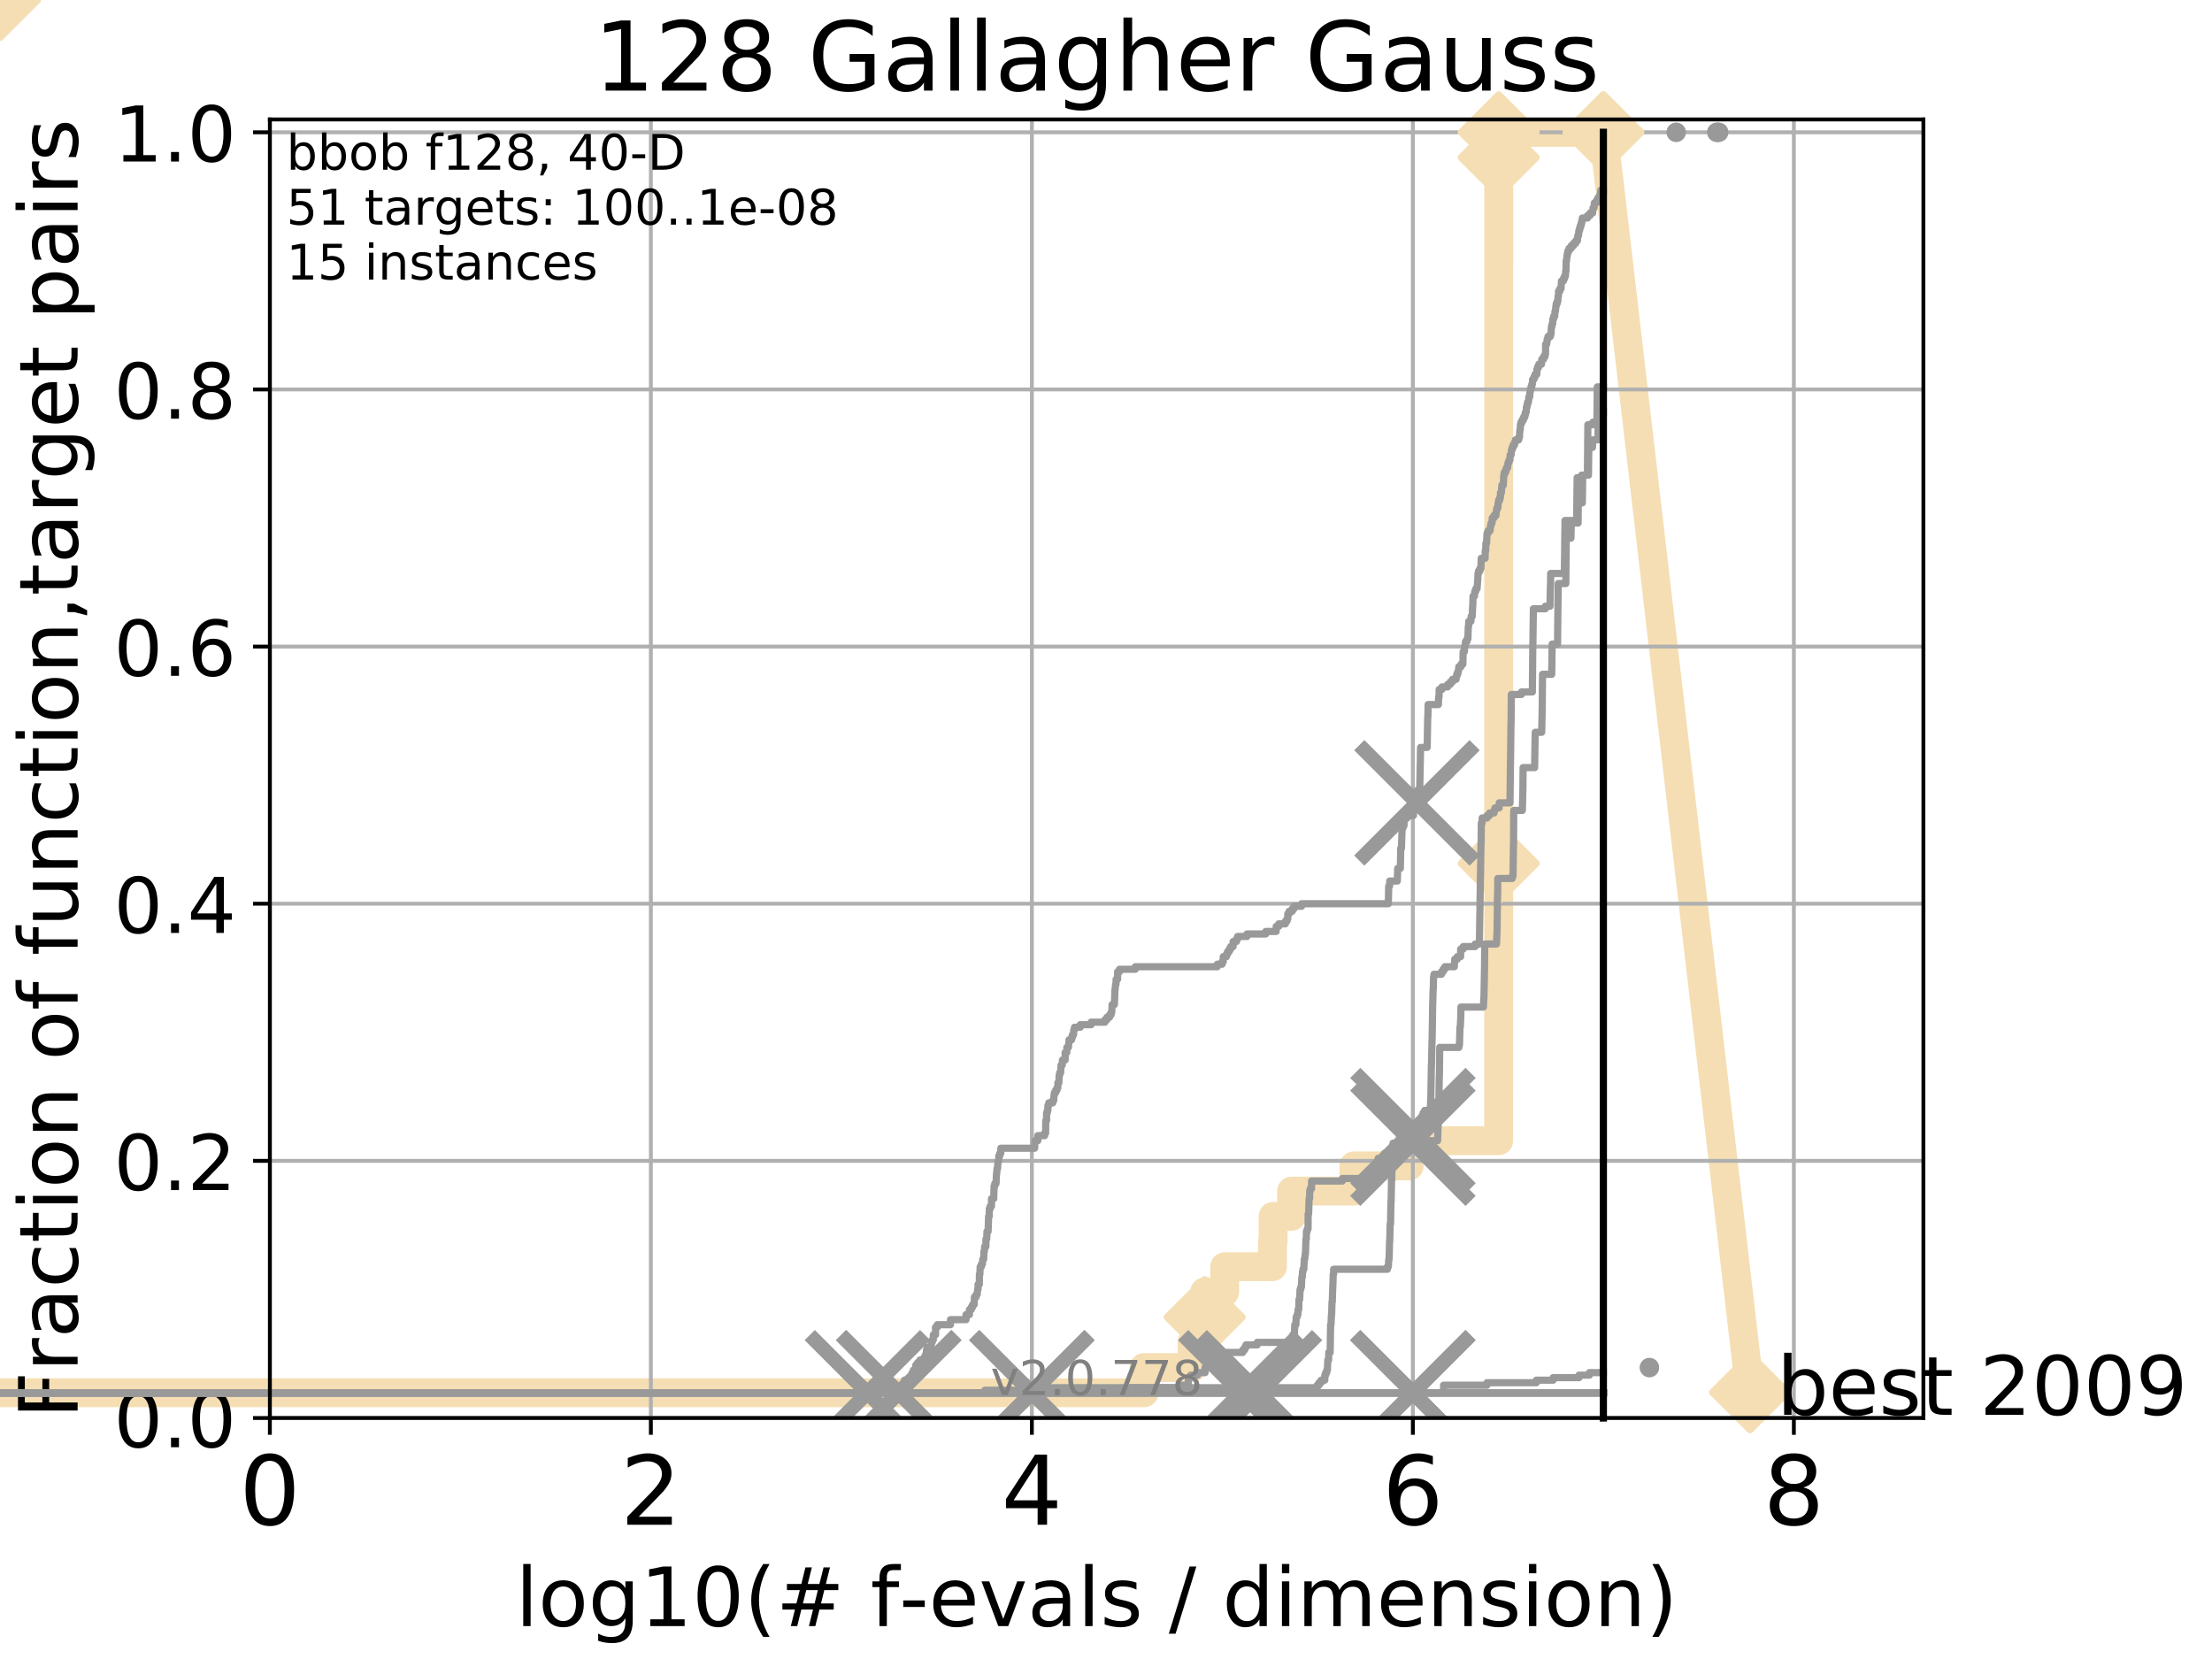 <?xml version="1.0" encoding="utf-8" standalone="no"?>
<!DOCTYPE svg PUBLIC "-//W3C//DTD SVG 1.1//EN"
  "http://www.w3.org/Graphics/SVG/1.1/DTD/svg11.dtd">
<!-- Created with matplotlib (http://matplotlib.org/) -->
<svg height="345pt" version="1.1" viewBox="0 0 460 345" width="460pt" xmlns="http://www.w3.org/2000/svg" xmlns:xlink="http://www.w3.org/1999/xlink">
 <defs>
  <style type="text/css">
*{stroke-linecap:butt;stroke-linejoin:round;}
  </style>
 </defs>
 <g id="figure_1">
  <g id="patch_1">
   <path d="M 0 345.6 
L 460.8 345.6 
L 460.8 0 
L 0 0 
z
" style="fill:#ffffff;"/>
  </g>
  <g id="axes_1">
   <g id="patch_2">
    <path d="M 56.12 294.88 
L 399.984 294.88 
L 399.984 24.84 
L 56.12 24.84 
z
" style="fill:#ffffff;"/>
   </g>
   <g id="line2d_1">
    <path d="M -1 289.638 
L 237.896 289.638 
L 237.896 284.395 
L 247.894 284.395 
L 247.894 279.153 
L 249.798 279.153 
L 249.798 273.91 
L 250.522 273.91 
L 250.522 268.668 
L 254.681 268.668 
L 254.681 263.425 
L 264.622 263.425 
L 264.622 258.183 
L 264.753 258.183 
L 264.753 252.94 
L 268.598 252.94 
L 268.598 247.698 
L 281.556 247.698 
L 281.556 242.455 
L 293.062 242.455 
L 293.062 237.213 
L 311.659 237.213 
L 311.659 231.97 
L 311.659 231.97 
L 311.659 226.728 
L 311.66 226.728 
L 311.66 221.485 
L 311.66 221.485 
L 311.66 216.243 
L 311.66 216.243 
L 311.66 211 
L 311.661 211 
L 311.661 205.758 
L 311.661 205.758 
L 311.661 200.515 
L 311.661 200.515 
L 311.661 195.273 
L 311.662 195.273 
L 311.662 190.03 
L 311.662 190.03 
L 311.662 184.788 
L 311.662 184.788 
L 311.662 179.546 
L 311.662 179.546 
L 311.662 174.303 
L 311.663 174.303 
L 311.663 169.061 
L 311.663 169.061 
L 311.663 163.818 
L 311.663 163.818 
L 311.663 158.576 
L 311.663 158.576 
L 311.663 153.333 
L 311.664 153.333 
L 311.664 148.091 
L 311.664 148.091 
L 311.664 142.848 
L 311.664 142.848 
L 311.664 137.606 
L 311.665 137.606 
L 311.665 132.363 
L 311.665 132.363 
L 311.665 127.121 
L 311.666 127.121 
L 311.666 121.878 
L 311.666 121.878 
L 311.666 116.636 
L 311.667 116.636 
L 311.667 111.393 
L 311.667 111.393 
L 311.667 106.151 
L 311.667 106.151 
L 311.667 100.908 
L 311.667 100.908 
L 311.667 95.666 
L 311.668 95.666 
L 311.668 90.423 
L 311.668 90.423 
L 311.668 85.181 
L 311.669 85.181 
L 311.669 79.938 
L 311.669 79.938 
L 311.669 74.696 
L 311.669 74.696 
L 311.669 69.453 
L 311.67 69.453 
L 311.67 64.211 
L 311.67 64.211 
L 311.67 58.969 
L 311.67 58.969 
L 311.67 53.726 
L 311.671 53.726 
L 311.671 48.484 
L 311.671 48.484 
L 311.671 43.241 
L 311.671 43.241 
L 311.671 37.999 
L 311.671 37.999 
L 311.671 32.756 
L 311.672 32.756 
L 311.672 27.514 
L 333.43 27.514 
" style="fill:none;stroke:#f5deb3;stroke-linecap:square;stroke-width:6;"/>
   </g>
   <g id="line2d_2">
    <path d="M 0 0 
" style="fill:none;stroke:#f5deb3;stroke-linecap:square;stroke-width:6;"/>
    <defs>
     <path d="M -0 7.778 
L 7.778 0 
L 0 -7.778 
L -7.778 -0 
z
" id="m2d8ec758c4" style="stroke:#f5deb3;stroke-linejoin:miter;stroke-width:1.5;"/>
    </defs>
    <g>
     <use style="fill:#f5deb3;stroke:#f5deb3;stroke-linejoin:miter;stroke-width:1.5;" x="0" xlink:href="#m2d8ec758c4" y="0"/>
    </g>
   </g>
   <g id="line2d_3">
    <path d="M 333.43 27.514 
L 363.934 289.533 
" style="fill:none;stroke:#f5deb3;stroke-linecap:square;stroke-width:6;"/>
    <g>
     <use style="fill:#f5deb3;stroke:#f5deb3;stroke-linejoin:miter;stroke-width:1.5;" x="333.43" xlink:href="#m2d8ec758c4" y="27.514"/>
     <use style="fill:#f5deb3;stroke:#f5deb3;stroke-linejoin:miter;stroke-width:1.5;" x="363.934" xlink:href="#m2d8ec758c4" y="289.533"/>
    </g>
   </g>
   <g id="matplotlib.axis_1">
    <g id="xtick_1">
     <g id="line2d_4">
      <path clip-path="url(#p0faf59a06e)" d="M 56.12 294.88 
L 56.12 24.84 
" style="fill:none;stroke:#b0b0b0;stroke-linecap:square;stroke-width:0.8;"/>
     </g>
     <g id="line2d_5">
      <defs>
       <path d="M 0 0 
L 0 3.5 
" id="ma58fe052e0" style="stroke:#000000;stroke-width:0.8;"/>
      </defs>
      <g>
       <use style="stroke:#000000;stroke-width:0.8;" x="56.12" xlink:href="#ma58fe052e0" y="294.88"/>
      </g>
     </g>
     <g id="text_1">
      <!-- 0 -->
      <defs>
       <path d="M 31.781 66.406 
Q 24.172 66.406 20.328 58.906 
Q 16.5 51.422 16.5 36.375 
Q 16.5 21.391 20.328 13.891 
Q 24.172 6.391 31.781 6.391 
Q 39.453 6.391 43.281 13.891 
Q 47.125 21.391 47.125 36.375 
Q 47.125 51.422 43.281 58.906 
Q 39.453 66.406 31.781 66.406 
z
M 31.781 74.219 
Q 44.047 74.219 50.516 64.516 
Q 56.984 54.828 56.984 36.375 
Q 56.984 17.969 50.516 8.266 
Q 44.047 -1.422 31.781 -1.422 
Q 19.531 -1.422 13.062 8.266 
Q 6.594 17.969 6.594 36.375 
Q 6.594 54.828 13.062 64.516 
Q 19.531 74.219 31.781 74.219 
z
" id="DejaVuSans-30"/>
      </defs>
      <g transform="translate(49.758 317.077)scale(0.2 -0.2)">
       <use xlink:href="#DejaVuSans-30"/>
      </g>
     </g>
    </g>
    <g id="xtick_2">
     <g id="line2d_6">
      <path clip-path="url(#p0faf59a06e)" d="M 135.351 294.88 
L 135.351 24.84 
" style="fill:none;stroke:#b0b0b0;stroke-linecap:square;stroke-width:0.8;"/>
     </g>
     <g id="line2d_7">
      <g>
       <use style="stroke:#000000;stroke-width:0.8;" x="135.351" xlink:href="#ma58fe052e0" y="294.88"/>
      </g>
     </g>
     <g id="text_2">
      <!-- 2 -->
      <defs>
       <path d="M 19.188 8.297 
L 53.609 8.297 
L 53.609 0 
L 7.328 0 
L 7.328 8.297 
Q 12.938 14.109 22.625 23.891 
Q 32.328 33.688 34.812 36.531 
Q 39.547 41.844 41.422 45.531 
Q 43.312 49.219 43.312 52.781 
Q 43.312 58.594 39.234 62.25 
Q 35.156 65.922 28.609 65.922 
Q 23.969 65.922 18.812 64.312 
Q 13.672 62.703 7.812 59.422 
L 7.812 69.391 
Q 13.766 71.781 18.938 73 
Q 24.125 74.219 28.422 74.219 
Q 39.75 74.219 46.484 68.547 
Q 53.219 62.891 53.219 53.422 
Q 53.219 48.922 51.531 44.891 
Q 49.859 40.875 45.406 35.406 
Q 44.188 33.984 37.641 27.219 
Q 31.109 20.453 19.188 8.297 
z
" id="DejaVuSans-32"/>
      </defs>
      <g transform="translate(128.989 317.077)scale(0.2 -0.2)">
       <use xlink:href="#DejaVuSans-32"/>
      </g>
     </g>
    </g>
    <g id="xtick_3">
     <g id="line2d_8">
      <path clip-path="url(#p0faf59a06e)" d="M 214.583 294.88 
L 214.583 24.84 
" style="fill:none;stroke:#b0b0b0;stroke-linecap:square;stroke-width:0.8;"/>
     </g>
     <g id="line2d_9">
      <g>
       <use style="stroke:#000000;stroke-width:0.8;" x="214.583" xlink:href="#ma58fe052e0" y="294.88"/>
      </g>
     </g>
     <g id="text_3">
      <!-- 4 -->
      <defs>
       <path d="M 37.797 64.312 
L 12.891 25.391 
L 37.797 25.391 
z
M 35.203 72.906 
L 47.609 72.906 
L 47.609 25.391 
L 58.016 25.391 
L 58.016 17.188 
L 47.609 17.188 
L 47.609 0 
L 37.797 0 
L 37.797 17.188 
L 4.891 17.188 
L 4.891 26.703 
z
" id="DejaVuSans-34"/>
      </defs>
      <g transform="translate(208.22 317.077)scale(0.2 -0.2)">
       <use xlink:href="#DejaVuSans-34"/>
      </g>
     </g>
    </g>
    <g id="xtick_4">
     <g id="line2d_10">
      <path clip-path="url(#p0faf59a06e)" d="M 293.814 294.88 
L 293.814 24.84 
" style="fill:none;stroke:#b0b0b0;stroke-linecap:square;stroke-width:0.8;"/>
     </g>
     <g id="line2d_11">
      <g>
       <use style="stroke:#000000;stroke-width:0.8;" x="293.814" xlink:href="#ma58fe052e0" y="294.88"/>
      </g>
     </g>
     <g id="text_4">
      <!-- 6 -->
      <defs>
       <path d="M 33.016 40.375 
Q 26.375 40.375 22.484 35.828 
Q 18.609 31.297 18.609 23.391 
Q 18.609 15.531 22.484 10.953 
Q 26.375 6.391 33.016 6.391 
Q 39.656 6.391 43.531 10.953 
Q 47.406 15.531 47.406 23.391 
Q 47.406 31.297 43.531 35.828 
Q 39.656 40.375 33.016 40.375 
z
M 52.594 71.297 
L 52.594 62.312 
Q 48.875 64.062 45.094 64.984 
Q 41.312 65.922 37.594 65.922 
Q 27.828 65.922 22.672 59.328 
Q 17.531 52.734 16.797 39.406 
Q 19.672 43.656 24.016 45.922 
Q 28.375 48.188 33.594 48.188 
Q 44.578 48.188 50.953 41.516 
Q 57.328 34.859 57.328 23.391 
Q 57.328 12.156 50.688 5.359 
Q 44.047 -1.422 33.016 -1.422 
Q 20.359 -1.422 13.672 8.266 
Q 6.984 17.969 6.984 36.375 
Q 6.984 53.656 15.188 63.938 
Q 23.391 74.219 37.203 74.219 
Q 40.922 74.219 44.703 73.484 
Q 48.484 72.75 52.594 71.297 
z
" id="DejaVuSans-36"/>
      </defs>
      <g transform="translate(287.452 317.077)scale(0.2 -0.2)">
       <use xlink:href="#DejaVuSans-36"/>
      </g>
     </g>
    </g>
    <g id="xtick_5">
     <g id="line2d_12">
      <path clip-path="url(#p0faf59a06e)" d="M 373.045 294.88 
L 373.045 24.84 
" style="fill:none;stroke:#b0b0b0;stroke-linecap:square;stroke-width:0.8;"/>
     </g>
     <g id="line2d_13">
      <g>
       <use style="stroke:#000000;stroke-width:0.8;" x="373.045" xlink:href="#ma58fe052e0" y="294.88"/>
      </g>
     </g>
     <g id="text_5">
      <!-- 8 -->
      <defs>
       <path d="M 31.781 34.625 
Q 24.75 34.625 20.719 30.859 
Q 16.703 27.094 16.703 20.516 
Q 16.703 13.922 20.719 10.156 
Q 24.75 6.391 31.781 6.391 
Q 38.812 6.391 42.859 10.172 
Q 46.922 13.969 46.922 20.516 
Q 46.922 27.094 42.891 30.859 
Q 38.875 34.625 31.781 34.625 
z
M 21.922 38.812 
Q 15.578 40.375 12.031 44.719 
Q 8.5 49.078 8.5 55.328 
Q 8.5 64.062 14.719 69.141 
Q 20.953 74.219 31.781 74.219 
Q 42.672 74.219 48.875 69.141 
Q 55.078 64.062 55.078 55.328 
Q 55.078 49.078 51.531 44.719 
Q 48 40.375 41.703 38.812 
Q 48.828 37.156 52.797 32.312 
Q 56.781 27.484 56.781 20.516 
Q 56.781 9.906 50.312 4.234 
Q 43.844 -1.422 31.781 -1.422 
Q 19.734 -1.422 13.25 4.234 
Q 6.781 9.906 6.781 20.516 
Q 6.781 27.484 10.781 32.312 
Q 14.797 37.156 21.922 38.812 
z
M 18.312 54.391 
Q 18.312 48.734 21.844 45.562 
Q 25.391 42.391 31.781 42.391 
Q 38.141 42.391 41.719 45.562 
Q 45.312 48.734 45.312 54.391 
Q 45.312 60.062 41.719 63.234 
Q 38.141 66.406 31.781 66.406 
Q 25.391 66.406 21.844 63.234 
Q 18.312 60.062 18.312 54.391 
z
" id="DejaVuSans-38"/>
      </defs>
      <g transform="translate(366.683 317.077)scale(0.2 -0.2)">
       <use xlink:href="#DejaVuSans-38"/>
      </g>
     </g>
    </g>
    <g id="text_6">
     <!-- log10(# f-evals / dimension) -->
     <defs>
      <path d="M 9.422 75.984 
L 18.406 75.984 
L 18.406 0 
L 9.422 0 
z
" id="DejaVuSans-6c"/>
      <path d="M 30.609 48.391 
Q 23.391 48.391 19.188 42.75 
Q 14.984 37.109 14.984 27.297 
Q 14.984 17.484 19.156 11.844 
Q 23.344 6.203 30.609 6.203 
Q 37.797 6.203 41.984 11.859 
Q 46.188 17.531 46.188 27.297 
Q 46.188 37.016 41.984 42.703 
Q 37.797 48.391 30.609 48.391 
z
M 30.609 56 
Q 42.328 56 49.016 48.375 
Q 55.719 40.766 55.719 27.297 
Q 55.719 13.875 49.016 6.219 
Q 42.328 -1.422 30.609 -1.422 
Q 18.844 -1.422 12.172 6.219 
Q 5.516 13.875 5.516 27.297 
Q 5.516 40.766 12.172 48.375 
Q 18.844 56 30.609 56 
z
" id="DejaVuSans-6f"/>
      <path d="M 45.406 27.984 
Q 45.406 37.75 41.375 43.109 
Q 37.359 48.484 30.078 48.484 
Q 22.859 48.484 18.828 43.109 
Q 14.797 37.75 14.797 27.984 
Q 14.797 18.266 18.828 12.891 
Q 22.859 7.516 30.078 7.516 
Q 37.359 7.516 41.375 12.891 
Q 45.406 18.266 45.406 27.984 
z
M 54.391 6.781 
Q 54.391 -7.172 48.188 -13.984 
Q 42 -20.797 29.203 -20.797 
Q 24.469 -20.797 20.266 -20.094 
Q 16.062 -19.391 12.109 -17.922 
L 12.109 -9.188 
Q 16.062 -11.328 19.922 -12.344 
Q 23.781 -13.375 27.781 -13.375 
Q 36.625 -13.375 41.016 -8.766 
Q 45.406 -4.156 45.406 5.172 
L 45.406 9.625 
Q 42.625 4.781 38.281 2.391 
Q 33.938 0 27.875 0 
Q 17.828 0 11.672 7.656 
Q 5.516 15.328 5.516 27.984 
Q 5.516 40.672 11.672 48.328 
Q 17.828 56 27.875 56 
Q 33.938 56 38.281 53.609 
Q 42.625 51.219 45.406 46.391 
L 45.406 54.688 
L 54.391 54.688 
z
" id="DejaVuSans-67"/>
      <path d="M 12.406 8.297 
L 28.516 8.297 
L 28.516 63.922 
L 10.984 60.406 
L 10.984 69.391 
L 28.422 72.906 
L 38.281 72.906 
L 38.281 8.297 
L 54.391 8.297 
L 54.391 0 
L 12.406 0 
z
" id="DejaVuSans-31"/>
      <path d="M 31 75.875 
Q 24.469 64.656 21.281 53.656 
Q 18.109 42.672 18.109 31.391 
Q 18.109 20.125 21.312 9.062 
Q 24.516 -2 31 -13.188 
L 23.188 -13.188 
Q 15.875 -1.703 12.234 9.375 
Q 8.594 20.453 8.594 31.391 
Q 8.594 42.281 12.203 53.312 
Q 15.828 64.359 23.188 75.875 
z
" id="DejaVuSans-28"/>
      <path d="M 51.125 44 
L 36.922 44 
L 32.812 27.688 
L 47.125 27.688 
z
M 43.797 71.781 
L 38.719 51.516 
L 52.984 51.516 
L 58.109 71.781 
L 65.922 71.781 
L 60.891 51.516 
L 76.125 51.516 
L 76.125 44 
L 58.984 44 
L 54.984 27.688 
L 70.516 27.688 
L 70.516 20.219 
L 53.078 20.219 
L 48 0 
L 40.188 0 
L 45.219 20.219 
L 30.906 20.219 
L 25.875 0 
L 18.016 0 
L 23.094 20.219 
L 7.719 20.219 
L 7.719 27.688 
L 24.906 27.688 
L 29 44 
L 13.281 44 
L 13.281 51.516 
L 30.906 51.516 
L 35.891 71.781 
z
" id="DejaVuSans-23"/>
      <path id="DejaVuSans-20"/>
      <path d="M 37.109 75.984 
L 37.109 68.5 
L 28.516 68.5 
Q 23.688 68.5 21.797 66.547 
Q 19.922 64.594 19.922 59.516 
L 19.922 54.688 
L 34.719 54.688 
L 34.719 47.703 
L 19.922 47.703 
L 19.922 0 
L 10.891 0 
L 10.891 47.703 
L 2.297 47.703 
L 2.297 54.688 
L 10.891 54.688 
L 10.891 58.5 
Q 10.891 67.625 15.141 71.797 
Q 19.391 75.984 28.609 75.984 
z
" id="DejaVuSans-66"/>
      <path d="M 4.891 31.391 
L 31.203 31.391 
L 31.203 23.391 
L 4.891 23.391 
z
" id="DejaVuSans-2d"/>
      <path d="M 56.203 29.594 
L 56.203 25.203 
L 14.891 25.203 
Q 15.484 15.922 20.484 11.062 
Q 25.484 6.203 34.422 6.203 
Q 39.594 6.203 44.453 7.469 
Q 49.312 8.734 54.109 11.281 
L 54.109 2.781 
Q 49.266 0.734 44.188 -0.344 
Q 39.109 -1.422 33.891 -1.422 
Q 20.797 -1.422 13.156 6.188 
Q 5.516 13.812 5.516 26.812 
Q 5.516 40.234 12.766 48.109 
Q 20.016 56 32.328 56 
Q 43.359 56 49.781 48.891 
Q 56.203 41.797 56.203 29.594 
z
M 47.219 32.234 
Q 47.125 39.594 43.094 43.984 
Q 39.062 48.391 32.422 48.391 
Q 24.906 48.391 20.391 44.141 
Q 15.875 39.891 15.188 32.172 
z
" id="DejaVuSans-65"/>
      <path d="M 2.984 54.688 
L 12.5 54.688 
L 29.594 8.797 
L 46.688 54.688 
L 56.203 54.688 
L 35.688 0 
L 23.484 0 
z
" id="DejaVuSans-76"/>
      <path d="M 34.281 27.484 
Q 23.391 27.484 19.188 25 
Q 14.984 22.516 14.984 16.5 
Q 14.984 11.719 18.141 8.906 
Q 21.297 6.109 26.703 6.109 
Q 34.188 6.109 38.703 11.406 
Q 43.219 16.703 43.219 25.484 
L 43.219 27.484 
z
M 52.203 31.203 
L 52.203 0 
L 43.219 0 
L 43.219 8.297 
Q 40.141 3.328 35.547 0.953 
Q 30.953 -1.422 24.312 -1.422 
Q 15.922 -1.422 10.953 3.297 
Q 6 8.016 6 15.922 
Q 6 25.141 12.172 29.828 
Q 18.359 34.516 30.609 34.516 
L 43.219 34.516 
L 43.219 35.406 
Q 43.219 41.609 39.141 45 
Q 35.062 48.391 27.688 48.391 
Q 23 48.391 18.547 47.266 
Q 14.109 46.141 10.016 43.891 
L 10.016 52.203 
Q 14.938 54.109 19.578 55.047 
Q 24.219 56 28.609 56 
Q 40.484 56 46.344 49.844 
Q 52.203 43.703 52.203 31.203 
z
" id="DejaVuSans-61"/>
      <path d="M 44.281 53.078 
L 44.281 44.578 
Q 40.484 46.531 36.375 47.5 
Q 32.281 48.484 27.875 48.484 
Q 21.188 48.484 17.844 46.438 
Q 14.5 44.391 14.5 40.281 
Q 14.5 37.156 16.891 35.375 
Q 19.281 33.594 26.516 31.984 
L 29.594 31.297 
Q 39.156 29.25 43.188 25.516 
Q 47.219 21.781 47.219 15.094 
Q 47.219 7.469 41.188 3.016 
Q 35.156 -1.422 24.609 -1.422 
Q 20.219 -1.422 15.453 -0.562 
Q 10.688 0.297 5.422 2 
L 5.422 11.281 
Q 10.406 8.688 15.234 7.391 
Q 20.062 6.109 24.812 6.109 
Q 31.156 6.109 34.562 8.281 
Q 37.984 10.453 37.984 14.406 
Q 37.984 18.062 35.516 20.016 
Q 33.062 21.969 24.703 23.781 
L 21.578 24.516 
Q 13.234 26.266 9.516 29.906 
Q 5.812 33.547 5.812 39.891 
Q 5.812 47.609 11.281 51.797 
Q 16.75 56 26.812 56 
Q 31.781 56 36.172 55.266 
Q 40.578 54.547 44.281 53.078 
z
" id="DejaVuSans-73"/>
      <path d="M 25.391 72.906 
L 33.688 72.906 
L 8.297 -9.281 
L 0 -9.281 
z
" id="DejaVuSans-2f"/>
      <path d="M 45.406 46.391 
L 45.406 75.984 
L 54.391 75.984 
L 54.391 0 
L 45.406 0 
L 45.406 8.203 
Q 42.578 3.328 38.25 0.953 
Q 33.938 -1.422 27.875 -1.422 
Q 17.969 -1.422 11.734 6.484 
Q 5.516 14.406 5.516 27.297 
Q 5.516 40.188 11.734 48.094 
Q 17.969 56 27.875 56 
Q 33.938 56 38.25 53.625 
Q 42.578 51.266 45.406 46.391 
z
M 14.797 27.297 
Q 14.797 17.391 18.875 11.75 
Q 22.953 6.109 30.078 6.109 
Q 37.203 6.109 41.297 11.75 
Q 45.406 17.391 45.406 27.297 
Q 45.406 37.203 41.297 42.844 
Q 37.203 48.484 30.078 48.484 
Q 22.953 48.484 18.875 42.844 
Q 14.797 37.203 14.797 27.297 
z
" id="DejaVuSans-64"/>
      <path d="M 9.422 54.688 
L 18.406 54.688 
L 18.406 0 
L 9.422 0 
z
M 9.422 75.984 
L 18.406 75.984 
L 18.406 64.594 
L 9.422 64.594 
z
" id="DejaVuSans-69"/>
      <path d="M 52 44.188 
Q 55.375 50.25 60.062 53.125 
Q 64.75 56 71.094 56 
Q 79.641 56 84.281 50.016 
Q 88.922 44.047 88.922 33.016 
L 88.922 0 
L 79.891 0 
L 79.891 32.719 
Q 79.891 40.578 77.094 44.375 
Q 74.312 48.188 68.609 48.188 
Q 61.625 48.188 57.562 43.547 
Q 53.516 38.922 53.516 30.906 
L 53.516 0 
L 44.484 0 
L 44.484 32.719 
Q 44.484 40.625 41.703 44.406 
Q 38.922 48.188 33.109 48.188 
Q 26.219 48.188 22.156 43.531 
Q 18.109 38.875 18.109 30.906 
L 18.109 0 
L 9.078 0 
L 9.078 54.688 
L 18.109 54.688 
L 18.109 46.188 
Q 21.188 51.219 25.484 53.609 
Q 29.781 56 35.688 56 
Q 41.656 56 45.828 52.969 
Q 50 49.953 52 44.188 
z
" id="DejaVuSans-6d"/>
      <path d="M 54.891 33.016 
L 54.891 0 
L 45.906 0 
L 45.906 32.719 
Q 45.906 40.484 42.875 44.328 
Q 39.844 48.188 33.797 48.188 
Q 26.516 48.188 22.312 43.547 
Q 18.109 38.922 18.109 30.906 
L 18.109 0 
L 9.078 0 
L 9.078 54.688 
L 18.109 54.688 
L 18.109 46.188 
Q 21.344 51.125 25.703 53.562 
Q 30.078 56 35.797 56 
Q 45.219 56 50.047 50.172 
Q 54.891 44.344 54.891 33.016 
z
" id="DejaVuSans-6e"/>
      <path d="M 8.016 75.875 
L 15.828 75.875 
Q 23.141 64.359 26.781 53.312 
Q 30.422 42.281 30.422 31.391 
Q 30.422 20.453 26.781 9.375 
Q 23.141 -1.703 15.828 -13.188 
L 8.016 -13.188 
Q 14.5 -2 17.703 9.062 
Q 20.906 20.125 20.906 31.391 
Q 20.906 42.672 17.703 53.656 
Q 14.5 64.656 8.016 75.875 
z
" id="DejaVuSans-29"/>
     </defs>
     <g transform="translate(107.211 338.154)scale(0.17 -0.17)">
      <use xlink:href="#DejaVuSans-6c"/>
      <use x="27.783" xlink:href="#DejaVuSans-6f"/>
      <use x="88.965" xlink:href="#DejaVuSans-67"/>
      <use x="152.441" xlink:href="#DejaVuSans-31"/>
      <use x="216.064" xlink:href="#DejaVuSans-30"/>
      <use x="279.688" xlink:href="#DejaVuSans-28"/>
      <use x="318.701" xlink:href="#DejaVuSans-23"/>
      <use x="402.49" xlink:href="#DejaVuSans-20"/>
      <use x="434.277" xlink:href="#DejaVuSans-66"/>
      <use x="469.404" xlink:href="#DejaVuSans-2d"/>
      <use x="505.488" xlink:href="#DejaVuSans-65"/>
      <use x="567.012" xlink:href="#DejaVuSans-76"/>
      <use x="626.191" xlink:href="#DejaVuSans-61"/>
      <use x="687.471" xlink:href="#DejaVuSans-6c"/>
      <use x="715.254" xlink:href="#DejaVuSans-73"/>
      <use x="767.354" xlink:href="#DejaVuSans-20"/>
      <use x="799.141" xlink:href="#DejaVuSans-2f"/>
      <use x="832.832" xlink:href="#DejaVuSans-20"/>
      <use x="864.619" xlink:href="#DejaVuSans-64"/>
      <use x="928.096" xlink:href="#DejaVuSans-69"/>
      <use x="955.879" xlink:href="#DejaVuSans-6d"/>
      <use x="1053.291" xlink:href="#DejaVuSans-65"/>
      <use x="1114.814" xlink:href="#DejaVuSans-6e"/>
      <use x="1178.193" xlink:href="#DejaVuSans-73"/>
      <use x="1230.293" xlink:href="#DejaVuSans-69"/>
      <use x="1258.076" xlink:href="#DejaVuSans-6f"/>
      <use x="1319.258" xlink:href="#DejaVuSans-6e"/>
      <use x="1382.637" xlink:href="#DejaVuSans-29"/>
     </g>
    </g>
   </g>
   <g id="matplotlib.axis_2">
    <g id="ytick_1">
     <g id="line2d_14">
      <path clip-path="url(#p0faf59a06e)" d="M 56.12 294.88 
L 399.984 294.88 
" style="fill:none;stroke:#b0b0b0;stroke-linecap:square;stroke-width:0.8;"/>
     </g>
     <g id="line2d_15">
      <defs>
       <path d="M 0 0 
L -3.5 0 
" id="mc5ffec29f6" style="stroke:#000000;stroke-width:0.8;"/>
      </defs>
      <g>
       <use style="stroke:#000000;stroke-width:0.8;" x="56.12" xlink:href="#mc5ffec29f6" y="294.88"/>
      </g>
     </g>
     <g id="text_7">
      <!-- 0.0 -->
      <defs>
       <path d="M 10.688 12.406 
L 21 12.406 
L 21 0 
L 10.688 0 
z
" id="DejaVuSans-2e"/>
      </defs>
      <g transform="translate(23.675 300.959)scale(0.16 -0.16)">
       <use xlink:href="#DejaVuSans-30"/>
       <use x="63.623" xlink:href="#DejaVuSans-2e"/>
       <use x="95.41" xlink:href="#DejaVuSans-30"/>
      </g>
     </g>
    </g>
    <g id="ytick_2">
     <g id="line2d_16">
      <path clip-path="url(#p0faf59a06e)" d="M 56.12 241.407 
L 399.984 241.407 
" style="fill:none;stroke:#b0b0b0;stroke-linecap:square;stroke-width:0.8;"/>
     </g>
     <g id="line2d_17">
      <g>
       <use style="stroke:#000000;stroke-width:0.8;" x="56.12" xlink:href="#mc5ffec29f6" y="241.407"/>
      </g>
     </g>
     <g id="text_8">
      <!-- 0.2 -->
      <g transform="translate(23.675 247.485)scale(0.16 -0.16)">
       <use xlink:href="#DejaVuSans-30"/>
       <use x="63.623" xlink:href="#DejaVuSans-2e"/>
       <use x="95.41" xlink:href="#DejaVuSans-32"/>
      </g>
     </g>
    </g>
    <g id="ytick_3">
     <g id="line2d_18">
      <path clip-path="url(#p0faf59a06e)" d="M 56.12 187.933 
L 399.984 187.933 
" style="fill:none;stroke:#b0b0b0;stroke-linecap:square;stroke-width:0.8;"/>
     </g>
     <g id="line2d_19">
      <g>
       <use style="stroke:#000000;stroke-width:0.8;" x="56.12" xlink:href="#mc5ffec29f6" y="187.933"/>
      </g>
     </g>
     <g id="text_9">
      <!-- 0.4 -->
      <g transform="translate(23.675 194.012)scale(0.16 -0.16)">
       <use xlink:href="#DejaVuSans-30"/>
       <use x="63.623" xlink:href="#DejaVuSans-2e"/>
       <use x="95.41" xlink:href="#DejaVuSans-34"/>
      </g>
     </g>
    </g>
    <g id="ytick_4">
     <g id="line2d_20">
      <path clip-path="url(#p0faf59a06e)" d="M 56.12 134.46 
L 399.984 134.46 
" style="fill:none;stroke:#b0b0b0;stroke-linecap:square;stroke-width:0.8;"/>
     </g>
     <g id="line2d_21">
      <g>
       <use style="stroke:#000000;stroke-width:0.8;" x="56.12" xlink:href="#mc5ffec29f6" y="134.46"/>
      </g>
     </g>
     <g id="text_10">
      <!-- 0.6 -->
      <g transform="translate(23.675 140.539)scale(0.16 -0.16)">
       <use xlink:href="#DejaVuSans-30"/>
       <use x="63.623" xlink:href="#DejaVuSans-2e"/>
       <use x="95.41" xlink:href="#DejaVuSans-36"/>
      </g>
     </g>
    </g>
    <g id="ytick_5">
     <g id="line2d_22">
      <path clip-path="url(#p0faf59a06e)" d="M 56.12 80.987 
L 399.984 80.987 
" style="fill:none;stroke:#b0b0b0;stroke-linecap:square;stroke-width:0.8;"/>
     </g>
     <g id="line2d_23">
      <g>
       <use style="stroke:#000000;stroke-width:0.8;" x="56.12" xlink:href="#mc5ffec29f6" y="80.987"/>
      </g>
     </g>
     <g id="text_11">
      <!-- 0.8 -->
      <g transform="translate(23.675 87.066)scale(0.16 -0.16)">
       <use xlink:href="#DejaVuSans-30"/>
       <use x="63.623" xlink:href="#DejaVuSans-2e"/>
       <use x="95.41" xlink:href="#DejaVuSans-38"/>
      </g>
     </g>
    </g>
    <g id="ytick_6">
     <g id="line2d_24">
      <path clip-path="url(#p0faf59a06e)" d="M 56.12 27.514 
L 399.984 27.514 
" style="fill:none;stroke:#b0b0b0;stroke-linecap:square;stroke-width:0.8;"/>
     </g>
     <g id="line2d_25">
      <g>
       <use style="stroke:#000000;stroke-width:0.8;" x="56.12" xlink:href="#mc5ffec29f6" y="27.514"/>
      </g>
     </g>
     <g id="text_12">
      <!-- 1.0 -->
      <g transform="translate(23.675 33.592)scale(0.16 -0.16)">
       <use xlink:href="#DejaVuSans-31"/>
       <use x="63.623" xlink:href="#DejaVuSans-2e"/>
       <use x="95.41" xlink:href="#DejaVuSans-30"/>
      </g>
     </g>
    </g>
    <g id="text_13">
     <!-- Fraction of function,target pairs -->
     <defs>
      <path d="M 9.812 72.906 
L 51.703 72.906 
L 51.703 64.594 
L 19.672 64.594 
L 19.672 43.109 
L 48.578 43.109 
L 48.578 34.812 
L 19.672 34.812 
L 19.672 0 
L 9.812 0 
z
" id="DejaVuSans-46"/>
      <path d="M 41.109 46.297 
Q 39.594 47.172 37.812 47.578 
Q 36.031 48 33.891 48 
Q 26.266 48 22.188 43.047 
Q 18.109 38.094 18.109 28.812 
L 18.109 0 
L 9.078 0 
L 9.078 54.688 
L 18.109 54.688 
L 18.109 46.188 
Q 20.953 51.172 25.484 53.578 
Q 30.031 56 36.531 56 
Q 37.453 56 38.578 55.875 
Q 39.703 55.766 41.062 55.516 
z
" id="DejaVuSans-72"/>
      <path d="M 48.781 52.594 
L 48.781 44.188 
Q 44.969 46.297 41.141 47.344 
Q 37.312 48.391 33.406 48.391 
Q 24.656 48.391 19.812 42.844 
Q 14.984 37.312 14.984 27.297 
Q 14.984 17.281 19.812 11.734 
Q 24.656 6.203 33.406 6.203 
Q 37.312 6.203 41.141 7.25 
Q 44.969 8.297 48.781 10.406 
L 48.781 2.094 
Q 45.016 0.344 40.984 -0.531 
Q 36.969 -1.422 32.422 -1.422 
Q 20.062 -1.422 12.781 6.344 
Q 5.516 14.109 5.516 27.297 
Q 5.516 40.672 12.859 48.328 
Q 20.219 56 33.016 56 
Q 37.156 56 41.109 55.141 
Q 45.062 54.297 48.781 52.594 
z
" id="DejaVuSans-63"/>
      <path d="M 18.312 70.219 
L 18.312 54.688 
L 36.812 54.688 
L 36.812 47.703 
L 18.312 47.703 
L 18.312 18.016 
Q 18.312 11.328 20.141 9.422 
Q 21.969 7.516 27.594 7.516 
L 36.812 7.516 
L 36.812 0 
L 27.594 0 
Q 17.188 0 13.234 3.875 
Q 9.281 7.766 9.281 18.016 
L 9.281 47.703 
L 2.688 47.703 
L 2.688 54.688 
L 9.281 54.688 
L 9.281 70.219 
z
" id="DejaVuSans-74"/>
      <path d="M 8.5 21.578 
L 8.5 54.688 
L 17.484 54.688 
L 17.484 21.922 
Q 17.484 14.156 20.5 10.266 
Q 23.531 6.391 29.594 6.391 
Q 36.859 6.391 41.078 11.031 
Q 45.312 15.672 45.312 23.688 
L 45.312 54.688 
L 54.297 54.688 
L 54.297 0 
L 45.312 0 
L 45.312 8.406 
Q 42.047 3.422 37.719 1 
Q 33.406 -1.422 27.688 -1.422 
Q 18.266 -1.422 13.375 4.438 
Q 8.5 10.297 8.5 21.578 
z
M 31.109 56 
z
" id="DejaVuSans-75"/>
      <path d="M 11.719 12.406 
L 22.016 12.406 
L 22.016 4 
L 14.016 -11.625 
L 7.719 -11.625 
L 11.719 4 
z
" id="DejaVuSans-2c"/>
      <path d="M 18.109 8.203 
L 18.109 -20.797 
L 9.078 -20.797 
L 9.078 54.688 
L 18.109 54.688 
L 18.109 46.391 
Q 20.953 51.266 25.266 53.625 
Q 29.594 56 35.594 56 
Q 45.562 56 51.781 48.094 
Q 58.016 40.188 58.016 27.297 
Q 58.016 14.406 51.781 6.484 
Q 45.562 -1.422 35.594 -1.422 
Q 29.594 -1.422 25.266 0.953 
Q 20.953 3.328 18.109 8.203 
z
M 48.688 27.297 
Q 48.688 37.203 44.609 42.844 
Q 40.531 48.484 33.406 48.484 
Q 26.266 48.484 22.188 42.844 
Q 18.109 37.203 18.109 27.297 
Q 18.109 17.391 22.188 11.75 
Q 26.266 6.109 33.406 6.109 
Q 40.531 6.109 44.609 11.75 
Q 48.688 17.391 48.688 27.297 
z
" id="DejaVuSans-70"/>
     </defs>
     <g transform="translate(16.14 294.999)rotate(-90)scale(0.17 -0.17)">
      <use xlink:href="#DejaVuSans-46"/>
      <use x="57.41" xlink:href="#DejaVuSans-72"/>
      <use x="98.523" xlink:href="#DejaVuSans-61"/>
      <use x="159.803" xlink:href="#DejaVuSans-63"/>
      <use x="214.783" xlink:href="#DejaVuSans-74"/>
      <use x="253.992" xlink:href="#DejaVuSans-69"/>
      <use x="281.775" xlink:href="#DejaVuSans-6f"/>
      <use x="342.957" xlink:href="#DejaVuSans-6e"/>
      <use x="406.336" xlink:href="#DejaVuSans-20"/>
      <use x="438.123" xlink:href="#DejaVuSans-6f"/>
      <use x="499.305" xlink:href="#DejaVuSans-66"/>
      <use x="534.51" xlink:href="#DejaVuSans-20"/>
      <use x="566.297" xlink:href="#DejaVuSans-66"/>
      <use x="601.502" xlink:href="#DejaVuSans-75"/>
      <use x="664.881" xlink:href="#DejaVuSans-6e"/>
      <use x="728.26" xlink:href="#DejaVuSans-63"/>
      <use x="783.24" xlink:href="#DejaVuSans-74"/>
      <use x="822.449" xlink:href="#DejaVuSans-69"/>
      <use x="850.232" xlink:href="#DejaVuSans-6f"/>
      <use x="911.414" xlink:href="#DejaVuSans-6e"/>
      <use x="974.793" xlink:href="#DejaVuSans-2c"/>
      <use x="1006.58" xlink:href="#DejaVuSans-74"/>
      <use x="1045.789" xlink:href="#DejaVuSans-61"/>
      <use x="1107.068" xlink:href="#DejaVuSans-72"/>
      <use x="1148.166" xlink:href="#DejaVuSans-67"/>
      <use x="1211.643" xlink:href="#DejaVuSans-65"/>
      <use x="1273.166" xlink:href="#DejaVuSans-74"/>
      <use x="1312.375" xlink:href="#DejaVuSans-20"/>
      <use x="1344.162" xlink:href="#DejaVuSans-70"/>
      <use x="1407.639" xlink:href="#DejaVuSans-61"/>
      <use x="1468.918" xlink:href="#DejaVuSans-69"/>
      <use x="1496.701" xlink:href="#DejaVuSans-72"/>
      <use x="1537.814" xlink:href="#DejaVuSans-73"/>
     </g>
    </g>
   </g>
   <g id="line2d_26">
    <defs>
     <path d="M 0 1.5 
C 0.398 1.5 0.779 1.342 1.061 1.061 
C 1.342 0.779 1.5 0.398 1.5 0 
C 1.5 -0.398 1.342 -0.779 1.061 -1.061 
C 0.779 -1.342 0.398 -1.5 0 -1.5 
C -0.398 -1.5 -0.779 -1.342 -1.061 -1.061 
C -1.342 -0.779 -1.5 -0.398 -1.5 0 
C -1.5 0.398 -1.342 0.779 -1.061 1.061 
C -0.779 1.342 -0.398 1.5 0 1.5 
z
" id="m38a0433eaf" style="stroke:#f5deb3;"/>
    </defs>
    <g>
     <use style="fill:#f5deb3;stroke:#f5deb3;" x="311.672" xlink:href="#m38a0433eaf" y="27.514"/>
     <use style="fill:#f5deb3;stroke:#f5deb3;" x="311.672" xlink:href="#m38a0433eaf" y="27.514"/>
    </g>
   </g>
   <g id="line2d_27">
    <g>
     <use style="fill:#f5deb3;stroke:#f5deb3;stroke-linejoin:miter;stroke-width:1.5;" x="250.522" xlink:href="#m2d8ec758c4" y="273.91"/>
     <use style="fill:#f5deb3;stroke:#f5deb3;stroke-linejoin:miter;stroke-width:1.5;" x="311.662" xlink:href="#m2d8ec758c4" y="179.546"/>
     <use style="fill:#f5deb3;stroke:#f5deb3;stroke-linejoin:miter;stroke-width:1.5;" x="311.672" xlink:href="#m2d8ec758c4" y="32.756"/>
     <use style="fill:#f5deb3;stroke:#f5deb3;stroke-linejoin:miter;stroke-width:1.5;" x="311.672" xlink:href="#m2d8ec758c4" y="27.514"/>
     <use style="fill:#f5deb3;stroke:#f5deb3;stroke-linejoin:miter;stroke-width:1.5;" x="333.43" xlink:href="#m2d8ec758c4" y="27.514"/>
    </g>
   </g>
   <g id="line2d_28">
    <defs>
     <path d="M 0 1.5 
C 0.398 1.5 0.779 1.342 1.061 1.061 
C 1.342 0.779 1.5 0.398 1.5 0 
C 1.5 -0.398 1.342 -0.779 1.061 -1.061 
C 0.779 -1.342 0.398 -1.5 0 -1.5 
C -0.398 -1.5 -0.779 -1.342 -1.061 -1.061 
C -1.342 -0.779 -1.5 -0.398 -1.5 0 
C -1.5 0.398 -1.342 0.779 -1.061 1.061 
C -0.779 1.342 -0.398 1.5 0 1.5 
z
" id="m9057e62249" style="stroke:#999999;"/>
    </defs>
    <g/>
   </g>
   <g id="line2d_29">
    <path d="M -1 289.638 
L 333.43 289.638 
" style="fill:none;stroke:#999999;stroke-linecap:square;stroke-width:1.5;"/>
   </g>
   <g id="line2d_30"/>
   <g id="line2d_31">
    <path d="M 0 0 
" style="fill:none;stroke:#999999;stroke-linecap:square;stroke-width:1.5;"/>
   </g>
   <g id="line2d_32">
    <path clip-path="url(#p0faf59a06e)" d="M 258.037 289.638 
" style="fill:none;stroke:#999999;stroke-linecap:square;stroke-width:1.5;"/>
    <defs>
     <path d="M -12 12 
L 12 -12 
M -12 -12 
L 12 12 
" id="m513c09eb39" style="stroke:#999999;stroke-width:3;"/>
    </defs>
    <g clip-path="url(#p0faf59a06e)">
     <use style="fill:#999999;stroke:#999999;stroke-width:3;" x="258.037" xlink:href="#m513c09eb39" y="289.638"/>
    </g>
   </g>
   <g id="line2d_33">
    <g>
     <use style="fill:#999999;stroke:#999999;" x="357.407" xlink:href="#m9057e62249" y="27.514"/>
     <use style="fill:#999999;stroke:#999999;" x="357.407" xlink:href="#m9057e62249" y="27.514"/>
    </g>
   </g>
   <g id="line2d_34">
    <path d="M -1 289.638 
L 234.974 289.638 
L 234.974 289.113 
L 235.141 289.113 
L 235.141 288.589 
L 245.672 288.589 
L 245.672 288.065 
L 247.115 288.065 
L 247.115 286.492 
L 247.603 286.492 
L 247.603 285.968 
L 249.058 285.968 
L 249.058 285.444 
L 250.603 285.444 
L 250.603 284.395 
L 252.046 284.395 
L 252.046 283.871 
L 254.485 283.871 
L 254.485 283.347 
L 255.183 283.347 
L 255.183 281.25 
L 258.441 281.25 
L 258.441 280.725 
L 258.841 280.725 
L 258.841 280.201 
L 259.105 280.201 
L 259.105 279.677 
L 261.451 279.677 
L 261.451 279.153 
L 268.717 279.153 
L 268.791 278.104 
L 268.841 278.104 
L 268.841 277.58 
L 269.163 277.58 
L 269.26 275.483 
L 269.493 275.483 
L 269.55 273.91 
L 269.728 273.91 
L 269.728 273.386 
L 269.905 273.386 
L 269.943 272.337 
L 270.08 272.337 
L 270.129 270.24 
L 270.275 270.24 
L 270.357 268.143 
L 270.509 268.143 
L 270.509 267.619 
L 270.638 267.619 
L 270.73 265.522 
L 270.829 265.522 
L 270.863 264.474 
L 270.953 264.474 
L 270.953 263.949 
L 271.138 263.949 
L 271.231 261.852 
L 271.333 261.852 
L 271.416 260.804 
L 271.478 260.804 
L 271.581 257.658 
L 271.663 257.658 
L 271.679 256.086 
L 271.842 256.086 
L 271.842 255.561 
L 272.019 255.561 
L 272.042 252.416 
L 272.139 252.416 
L 272.237 249.27 
L 272.339 249.27 
L 272.359 247.698 
L 272.464 247.698 
L 272.464 247.173 
L 272.749 247.173 
L 272.749 245.601 
L 279.158 245.601 
L 279.158 245.076 
L 283.729 245.076 
L 283.729 244.552 
L 286.372 244.552 
L 286.478 241.407 
L 286.596 241.407 
L 286.596 240.882 
L 287.545 240.882 
L 287.545 240.358 
L 287.948 240.358 
L 287.948 239.834 
L 289.496 239.834 
L 289.551 238.785 
L 289.833 238.785 
L 289.833 237.737 
L 290.74 237.737 
L 290.74 237.213 
L 291.549 237.213 
L 291.549 236.689 
L 293.006 236.689 
L 293.006 235.64 
L 293.311 235.64 
L 293.311 235.116 
L 294.435 235.116 
L 294.494 234.067 
L 294.84 234.067 
L 294.93 233.019 
L 295.754 233.019 
L 295.759 231.97 
L 295.94 231.97 
L 295.94 231.446 
L 296.266 231.446 
L 296.266 230.922 
L 297.445 230.922 
L 297.554 227.776 
L 297.558 227.776 
L 297.668 221.485 
L 297.687 221.485 
L 297.798 216.243 
L 297.822 216.243 
L 297.931 208.903 
L 297.946 208.903 
L 298.023 205.758 
L 298.058 205.758 
L 298.123 203.137 
L 298.201 203.137 
L 298.201 202.612 
L 299.759 202.612 
L 299.759 202.088 
L 300.104 202.088 
L 300.104 201.564 
L 300.459 201.564 
L 300.459 201.04 
L 302.432 201.04 
L 302.527 199.467 
L 303.061 199.467 
L 303.061 198.943 
L 303.747 198.943 
L 303.752 197.37 
L 304.278 197.37 
L 304.278 196.846 
L 306.755 196.846 
L 306.755 196.321 
L 307.645 196.321 
L 307.753 189.506 
L 307.757 189.506 
L 307.862 182.167 
L 307.875 182.167 
L 307.981 175.352 
L 308.012 175.352 
L 308.052 171.158 
L 308.211 171.158 
L 308.221 170.109 
L 309.245 170.109 
L 309.245 169.585 
L 309.779 169.585 
L 309.779 169.061 
L 310.704 169.061 
L 310.704 168.536 
L 310.879 168.536 
L 310.879 168.012 
L 311.756 168.012 
L 311.758 166.964 
L 314.011 166.964 
L 314.117 158.051 
L 314.124 158.051 
L 314.221 150.188 
L 314.238 150.188 
L 314.293 144.421 
L 316.39 144.421 
L 316.39 143.897 
L 318.664 143.897 
L 318.759 133.936 
L 318.776 133.936 
L 318.875 126.596 
L 321.359 126.596 
L 321.359 126.072 
L 322.326 126.072 
L 322.412 121.878 
L 322.443 121.878 
L 322.473 119.257 
L 325.321 119.257 
L 325.427 110.345 
L 325.438 110.345 
L 325.451 108.248 
L 327.873 108.248 
L 327.974 99.336 
L 328.911 99.336 
L 328.911 98.811 
L 330.113 98.811 
L 330.21 88.326 
L 331.231 88.326 
L 331.231 87.802 
L 332.089 87.802 
L 332.167 80.463 
L 333.43 80.463 
L 333.43 80.463 
" style="fill:none;stroke:#999999;stroke-linecap:square;stroke-width:1.5;"/>
   </g>
   <g id="line2d_35"/>
   <g id="line2d_36">
    <path d="M 0 0 
" style="fill:none;stroke:#999999;stroke-linecap:square;stroke-width:1.5;"/>
   </g>
   <g id="line2d_37">
    <path clip-path="url(#p0faf59a06e)" d="M 293.83 235.116 
" style="fill:none;stroke:#999999;stroke-linecap:square;stroke-width:1.5;"/>
    <g clip-path="url(#p0faf59a06e)">
     <use style="fill:#999999;stroke:#999999;stroke-width:3;" x="293.83" xlink:href="#m513c09eb39" y="235.116"/>
    </g>
   </g>
   <g id="line2d_38">
    <g/>
   </g>
   <g id="line2d_39">
    <path d="M -1 289.638 
L 333.43 289.638 
" style="fill:none;stroke:#999999;stroke-linecap:square;stroke-width:1.5;"/>
   </g>
   <g id="line2d_40"/>
   <g id="line2d_41">
    <path d="M 0 0 
" style="fill:none;stroke:#999999;stroke-linecap:square;stroke-width:1.5;"/>
   </g>
   <g id="line2d_42">
    <path clip-path="url(#p0faf59a06e)" d="M 186.893 289.638 
" style="fill:none;stroke:#999999;stroke-linecap:square;stroke-width:1.5;"/>
    <g clip-path="url(#p0faf59a06e)">
     <use style="fill:#999999;stroke:#999999;stroke-width:3;" x="186.893" xlink:href="#m513c09eb39" y="289.638"/>
    </g>
   </g>
   <g id="line2d_43">
    <g/>
   </g>
   <g id="line2d_44">
    <path d="M -1 289.638 
L 333.43 289.638 
" style="fill:none;stroke:#999999;stroke-linecap:square;stroke-width:1.5;"/>
   </g>
   <g id="line2d_45"/>
   <g id="line2d_46">
    <path d="M 0 0 
" style="fill:none;stroke:#999999;stroke-linecap:square;stroke-width:1.5;"/>
   </g>
   <g id="line2d_47">
    <path clip-path="url(#p0faf59a06e)" d="M 180.389 289.638 
" style="fill:none;stroke:#999999;stroke-linecap:square;stroke-width:1.5;"/>
    <g clip-path="url(#p0faf59a06e)">
     <use style="fill:#999999;stroke:#999999;stroke-width:3;" x="180.389" xlink:href="#m513c09eb39" y="289.638"/>
    </g>
   </g>
   <g id="line2d_48">
    <g>
     <use style="fill:#999999;stroke:#999999;" x="348.579" xlink:href="#m9057e62249" y="27.514"/>
     <use style="fill:#999999;stroke:#999999;" x="348.579" xlink:href="#m9057e62249" y="27.514"/>
    </g>
   </g>
   <g id="line2d_49">
    <path d="M -1 289.638 
L 180.8 289.638 
L 180.8 289.113 
L 187.691 289.113 
L 187.691 288.589 
L 187.881 288.589 
L 187.881 287.541 
L 188.088 287.541 
L 188.088 287.016 
L 189.566 287.016 
L 189.645 285.968 
L 189.699 285.968 
L 189.699 285.444 
L 189.943 285.444 
L 189.943 284.919 
L 190.339 284.919 
L 190.443 283.871 
L 190.839 283.871 
L 190.839 283.347 
L 191.294 283.347 
L 191.294 282.822 
L 192.155 282.822 
L 192.155 282.298 
L 192.435 282.298 
L 192.435 281.774 
L 192.664 281.774 
L 192.664 280.725 
L 192.789 280.725 
L 192.789 280.201 
L 193.655 280.201 
L 193.655 279.153 
L 193.852 279.153 
L 193.852 278.628 
L 194.089 278.628 
L 194.089 277.58 
L 194.549 277.58 
L 194.549 276.007 
L 194.929 276.007 
L 194.929 275.483 
L 197.657 275.483 
L 197.657 274.434 
L 200.892 274.434 
L 200.892 273.386 
L 201.6 273.386 
L 201.6 272.337 
L 201.986 272.337 
L 201.986 271.813 
L 202.262 271.813 
L 202.262 271.289 
L 202.589 271.289 
L 202.637 269.716 
L 202.998 269.716 
L 202.998 269.192 
L 203.22 269.192 
L 203.301 268.143 
L 203.387 268.143 
L 203.387 267.095 
L 203.66 267.095 
L 203.672 264.998 
L 203.771 264.998 
L 203.834 263.425 
L 204.085 263.425 
L 204.085 262.901 
L 204.295 262.901 
L 204.37 261.852 
L 204.572 261.852 
L 204.611 260.28 
L 204.696 260.28 
L 204.773 259.231 
L 205.023 259.231 
L 205.037 257.658 
L 205.201 257.658 
L 205.245 256.086 
L 205.483 256.086 
L 205.583 252.94 
L 205.73 252.94 
L 205.73 251.367 
L 205.918 251.367 
L 205.918 250.843 
L 206.189 250.843 
L 206.189 249.27 
L 206.653 249.27 
L 206.73 246.649 
L 206.869 246.649 
L 206.869 246.125 
L 207.131 246.125 
L 207.232 244.028 
L 207.276 244.028 
L 207.344 242.979 
L 207.456 242.979 
L 207.533 241.407 
L 207.705 241.407 
L 207.705 240.358 
L 207.907 240.358 
L 207.907 239.834 
L 208.128 239.834 
L 208.128 238.785 
L 215.161 238.785 
L 215.245 237.213 
L 215.82 237.213 
L 215.82 236.164 
L 217.232 236.164 
L 217.232 235.64 
L 217.443 235.64 
L 217.47 233.019 
L 217.643 233.019 
L 217.643 231.446 
L 217.784 231.446 
L 217.784 230.922 
L 217.915 230.922 
L 217.915 229.873 
L 218.106 229.873 
L 218.106 229.349 
L 218.927 229.349 
L 218.927 228.825 
L 219.137 228.825 
L 219.182 227.776 
L 219.252 227.776 
L 219.252 227.252 
L 219.521 227.252 
L 219.521 226.728 
L 219.804 226.728 
L 219.804 226.204 
L 219.99 226.204 
L 219.996 225.155 
L 220.209 225.155 
L 220.259 223.582 
L 220.368 223.582 
L 220.368 223.058 
L 220.568 223.058 
L 220.653 221.485 
L 220.896 221.485 
L 220.943 220.437 
L 221.507 220.437 
L 221.507 218.864 
L 221.857 218.864 
L 221.857 217.816 
L 222.185 217.816 
L 222.269 216.767 
L 222.311 216.767 
L 222.311 216.243 
L 222.844 216.243 
L 222.844 215.719 
L 223.016 215.719 
L 223.016 215.194 
L 223.251 215.194 
L 223.308 214.146 
L 223.459 214.146 
L 223.459 213.622 
L 224.639 213.622 
L 224.639 213.097 
L 226.9 213.097 
L 226.9 212.573 
L 229.777 212.573 
L 229.777 212.049 
L 230.215 212.049 
L 230.215 211.525 
L 230.757 211.525 
L 230.757 211 
L 231.071 211 
L 231.071 210.476 
L 231.202 210.476 
L 231.277 208.903 
L 231.753 208.903 
L 231.863 205.758 
L 231.893 205.758 
L 231.998 204.709 
L 232.08 204.709 
L 232.098 203.661 
L 232.406 203.661 
L 232.406 202.088 
L 232.813 202.088 
L 232.813 201.564 
L 236.093 201.564 
L 236.093 201.04 
L 253.142 201.04 
L 253.142 200.515 
L 254.145 200.515 
L 254.145 199.991 
L 254.383 199.991 
L 254.383 198.943 
L 255.049 198.943 
L 255.049 198.418 
L 255.284 198.418 
L 255.284 197.894 
L 255.636 197.894 
L 255.636 197.37 
L 255.927 197.37 
L 255.927 196.846 
L 256.434 196.846 
L 256.434 195.797 
L 257.124 195.797 
L 257.124 195.273 
L 257.369 195.273 
L 257.369 194.749 
L 259.317 194.749 
L 259.317 194.224 
L 263.223 194.224 
L 263.223 193.7 
L 265.389 193.7 
L 265.389 192.652 
L 265.912 192.652 
L 265.912 192.127 
L 267.288 192.127 
L 267.288 191.603 
L 267.623 191.603 
L 267.623 191.079 
L 267.806 191.079 
L 267.806 190.03 
L 268.085 190.03 
L 268.085 189.506 
L 268.732 189.506 
L 268.732 188.982 
L 269.101 188.982 
L 269.101 188.458 
L 270.681 188.458 
L 270.681 187.933 
L 288.713 187.933 
L 288.791 184.264 
L 288.982 184.264 
L 289.005 183.215 
L 290.582 183.215 
L 290.659 180.594 
L 291.21 180.594 
L 291.297 176.4 
L 291.44 176.4 
L 291.545 173.255 
L 291.555 173.255 
L 291.555 172.206 
L 291.755 172.206 
L 291.755 171.682 
L 291.978 171.682 
L 291.991 170.109 
L 292.466 170.109 
L 292.466 169.585 
L 293.939 169.585 
L 294.006 167.488 
L 294.108 167.488 
L 294.108 166.964 
L 294.711 166.964 
L 294.756 164.342 
L 295.239 164.342 
L 295.342 159.1 
L 295.352 159.1 
L 295.416 155.43 
L 296.791 155.43 
L 296.901 149.139 
L 296.939 149.139 
L 296.985 146.518 
L 299.127 146.518 
L 299.173 144.945 
L 299.257 144.945 
L 299.281 143.372 
L 299.863 143.372 
L 299.863 142.848 
L 301.041 142.848 
L 301.041 142.324 
L 301.596 142.324 
L 301.596 141.8 
L 302.057 141.8 
L 302.057 141.275 
L 302.802 141.275 
L 302.802 140.751 
L 302.931 140.751 
L 302.931 140.227 
L 303.147 140.227 
L 303.147 139.703 
L 303.28 139.703 
L 303.369 138.654 
L 303.82 138.654 
L 303.82 138.13 
L 304.214 138.13 
L 304.271 135.509 
L 304.535 135.509 
L 304.562 134.46 
L 304.692 134.46 
L 304.761 133.412 
L 305.065 133.412 
L 305.065 132.887 
L 305.249 132.887 
L 305.346 130.266 
L 305.402 130.266 
L 305.422 129.218 
L 305.886 129.218 
L 305.944 128.169 
L 306.16 128.169 
L 306.243 126.072 
L 306.275 126.072 
L 306.332 123.975 
L 306.632 123.975 
L 306.698 122.927 
L 306.909 122.927 
L 306.909 122.403 
L 307.173 122.403 
L 307.284 120.83 
L 307.307 120.83 
L 307.357 119.257 
L 307.468 119.257 
L 307.468 118.733 
L 307.766 118.733 
L 307.766 118.209 
L 307.964 118.209 
L 308.025 116.112 
L 308.836 116.112 
L 308.866 114.539 
L 308.968 114.539 
L 308.992 112.966 
L 309.145 112.966 
L 309.245 110.869 
L 309.469 110.869 
L 309.469 110.345 
L 309.873 110.345 
L 309.98 109.296 
L 310.075 109.296 
L 310.075 108.772 
L 310.285 108.772 
L 310.312 107.724 
L 310.679 107.724 
L 310.679 107.199 
L 311.098 107.199 
L 311.187 106.151 
L 311.279 106.151 
L 311.279 105.627 
L 311.492 105.627 
L 311.549 104.578 
L 311.638 104.578 
L 311.638 104.054 
L 311.86 104.054 
L 311.86 103.53 
L 312.021 103.53 
L 312.026 102.481 
L 312.22 102.481 
L 312.311 100.908 
L 312.621 100.908 
L 312.719 98.811 
L 312.81 98.811 
L 312.81 98.287 
L 313.086 98.287 
L 313.086 97.763 
L 313.263 97.763 
L 313.263 97.239 
L 313.527 97.239 
L 313.6 96.19 
L 313.805 96.19 
L 313.805 95.666 
L 313.999 95.666 
L 314.043 94.617 
L 314.237 94.617 
L 314.315 93.569 
L 314.459 93.569 
L 314.459 93.045 
L 314.671 93.045 
L 314.671 92.52 
L 314.957 92.52 
L 314.957 91.996 
L 315.143 91.996 
L 315.143 91.472 
L 315.822 91.472 
L 315.822 90.948 
L 315.981 90.948 
L 316.058 89.375 
L 316.147 89.375 
L 316.174 88.326 
L 316.288 88.326 
L 316.288 87.802 
L 316.56 87.802 
L 316.56 87.278 
L 316.834 87.278 
L 316.834 86.754 
L 317.09 86.754 
L 317.09 86.229 
L 317.227 86.229 
L 317.227 85.705 
L 317.388 85.705 
L 317.425 84.657 
L 317.56 84.657 
L 317.56 84.132 
L 317.683 84.132 
L 317.683 83.608 
L 317.855 83.608 
L 317.929 82.56 
L 318.106 82.56 
L 318.165 81.511 
L 318.236 81.511 
L 318.236 80.987 
L 318.375 80.987 
L 318.375 80.463 
L 318.535 80.463 
L 318.535 79.938 
L 318.66 79.938 
L 318.714 78.89 
L 319.002 78.89 
L 319.002 78.366 
L 319.228 78.366 
L 319.228 77.841 
L 319.594 77.841 
L 319.611 76.793 
L 319.77 76.793 
L 319.77 76.269 
L 320.012 76.269 
L 320.012 75.744 
L 320.562 75.744 
L 320.626 74.696 
L 321.008 74.696 
L 321.008 74.172 
L 321.29 74.172 
L 321.29 73.647 
L 321.403 73.647 
L 321.42 71.55 
L 321.658 71.55 
L 321.758 70.502 
L 321.919 70.502 
L 321.919 69.978 
L 322.405 69.978 
L 322.405 69.453 
L 322.547 69.453 
L 322.626 67.881 
L 322.753 67.881 
L 322.753 67.356 
L 322.882 67.356 
L 322.924 66.308 
L 323.096 66.308 
L 323.096 65.784 
L 323.308 65.784 
L 323.372 64.735 
L 323.468 64.735 
L 323.553 63.687 
L 323.615 63.687 
L 323.615 63.163 
L 323.817 63.163 
L 323.817 62.638 
L 323.969 62.638 
L 324.008 61.59 
L 324.088 61.59 
L 324.107 60.541 
L 324.391 60.541 
L 324.391 60.017 
L 324.625 60.017 
L 324.718 58.444 
L 325.119 58.444 
L 325.119 57.92 
L 325.368 57.92 
L 325.368 57.396 
L 325.543 57.396 
L 325.588 56.347 
L 325.659 56.347 
L 325.695 54.25 
L 325.773 54.25 
L 325.849 53.202 
L 325.932 53.202 
L 325.932 52.678 
L 326.05 52.678 
L 326.05 52.153 
L 326.304 52.153 
L 326.304 51.629 
L 326.748 51.629 
L 326.748 51.105 
L 327.233 51.105 
L 327.233 50.581 
L 327.699 50.581 
L 327.699 50.056 
L 328.036 50.056 
L 328.114 49.008 
L 328.267 49.008 
L 328.326 47.959 
L 328.483 47.959 
L 328.483 47.435 
L 328.626 47.435 
L 328.626 46.911 
L 328.809 46.911 
L 328.809 46.387 
L 328.937 46.387 
L 328.937 45.862 
L 329.055 45.862 
L 329.055 45.338 
L 330.141 45.338 
L 330.141 44.814 
L 330.653 44.814 
L 330.653 44.29 
L 331.208 44.29 
L 331.272 43.241 
L 331.514 43.241 
L 331.559 42.193 
L 332.022 42.193 
L 332.022 41.668 
L 332.286 41.668 
L 332.286 41.144 
L 332.646 41.144 
L 332.646 40.62 
L 332.815 40.62 
L 332.883 39.571 
L 333.43 39.571 
L 333.43 39.571 
" style="fill:none;stroke:#999999;stroke-linecap:square;stroke-width:1.5;"/>
   </g>
   <g id="line2d_50"/>
   <g id="line2d_51">
    <path d="M 0 0 
" style="fill:none;stroke:#999999;stroke-linecap:square;stroke-width:1.5;"/>
   </g>
   <g id="line2d_52">
    <path clip-path="url(#p0faf59a06e)" d="M 294.662 166.964 
" style="fill:none;stroke:#999999;stroke-linecap:square;stroke-width:1.5;"/>
    <g clip-path="url(#p0faf59a06e)">
     <use style="fill:#999999;stroke:#999999;stroke-width:3;" x="294.662" xlink:href="#m513c09eb39" y="166.964"/>
    </g>
   </g>
   <g id="line2d_53">
    <g/>
   </g>
   <g id="line2d_54">
    <path d="M -1 289.638 
L 333.43 289.638 
" style="fill:none;stroke:#999999;stroke-linecap:square;stroke-width:1.5;"/>
   </g>
   <g id="line2d_55"/>
   <g id="line2d_56">
    <path d="M 0 0 
" style="fill:none;stroke:#999999;stroke-linecap:square;stroke-width:1.5;"/>
   </g>
   <g id="line2d_57">
    <path clip-path="url(#p0faf59a06e)" d="M 214.583 289.638 
" style="fill:none;stroke:#999999;stroke-linecap:square;stroke-width:1.5;"/>
    <g clip-path="url(#p0faf59a06e)">
     <use style="fill:#999999;stroke:#999999;stroke-width:3;" x="214.583" xlink:href="#m513c09eb39" y="289.638"/>
    </g>
   </g>
   <g id="line2d_58">
    <g/>
   </g>
   <g id="line2d_59">
    <path d="M -1 289.638 
L 333.43 289.638 
" style="fill:none;stroke:#999999;stroke-linecap:square;stroke-width:1.5;"/>
   </g>
   <g id="line2d_60"/>
   <g id="line2d_61">
    <path d="M 0 0 
" style="fill:none;stroke:#999999;stroke-linecap:square;stroke-width:1.5;"/>
   </g>
   <g id="line2d_62">
    <path clip-path="url(#p0faf59a06e)" d="M 261.91 289.638 
" style="fill:none;stroke:#999999;stroke-linecap:square;stroke-width:1.5;"/>
    <g clip-path="url(#p0faf59a06e)">
     <use style="fill:#999999;stroke:#999999;stroke-width:3;" x="261.91" xlink:href="#m513c09eb39" y="289.638"/>
    </g>
   </g>
   <g id="line2d_63">
    <g/>
   </g>
   <g id="line2d_64">
    <path d="M -1 289.638 
L 333.43 289.638 
" style="fill:none;stroke:#999999;stroke-linecap:square;stroke-width:1.5;"/>
   </g>
   <g id="line2d_65"/>
   <g id="line2d_66">
    <path d="M 0 0 
" style="fill:none;stroke:#999999;stroke-linecap:square;stroke-width:1.5;"/>
   </g>
   <g id="line2d_67">
    <path clip-path="url(#p0faf59a06e)" d="M 186.901 289.638 
" style="fill:none;stroke:#999999;stroke-linecap:square;stroke-width:1.5;"/>
    <g clip-path="url(#p0faf59a06e)">
     <use style="fill:#999999;stroke:#999999;stroke-width:3;" x="186.901" xlink:href="#m513c09eb39" y="289.638"/>
    </g>
   </g>
   <g id="line2d_68">
    <g/>
   </g>
   <g id="line2d_69">
    <path d="M -1 289.638 
L 333.43 289.638 
" style="fill:none;stroke:#999999;stroke-linecap:square;stroke-width:1.5;"/>
   </g>
   <g id="line2d_70"/>
   <g id="line2d_71">
    <path d="M 0 0 
" style="fill:none;stroke:#999999;stroke-linecap:square;stroke-width:1.5;"/>
   </g>
   <g id="line2d_72">
    <path clip-path="url(#p0faf59a06e)" d="M 214.583 289.638 
" style="fill:none;stroke:#999999;stroke-linecap:square;stroke-width:1.5;"/>
    <g clip-path="url(#p0faf59a06e)">
     <use style="fill:#999999;stroke:#999999;stroke-width:3;" x="214.583" xlink:href="#m513c09eb39" y="289.638"/>
    </g>
   </g>
   <g id="line2d_73">
    <g/>
   </g>
   <g id="line2d_74">
    <path d="M -1 289.638 
L 333.43 289.638 
" style="fill:none;stroke:#999999;stroke-linecap:square;stroke-width:1.5;"/>
   </g>
   <g id="line2d_75"/>
   <g id="line2d_76">
    <path d="M 0 0 
" style="fill:none;stroke:#999999;stroke-linecap:square;stroke-width:1.5;"/>
   </g>
   <g id="line2d_77">
    <path clip-path="url(#p0faf59a06e)" d="M 293.814 289.638 
" style="fill:none;stroke:#999999;stroke-linecap:square;stroke-width:1.5;"/>
    <g clip-path="url(#p0faf59a06e)">
     <use style="fill:#999999;stroke:#999999;stroke-width:3;" x="293.814" xlink:href="#m513c09eb39" y="289.638"/>
    </g>
   </g>
   <g id="line2d_78">
    <g>
     <use style="fill:#999999;stroke:#999999;" x="343.008" xlink:href="#m9057e62249" y="284.395"/>
     <use style="fill:#999999;stroke:#999999;" x="343.008" xlink:href="#m9057e62249" y="284.395"/>
    </g>
   </g>
   <g id="line2d_79">
    <path d="M -1 289.638 
L 300.203 289.638 
L 300.203 288.065 
L 309.229 288.065 
L 309.229 287.541 
L 319.498 287.541 
L 319.498 287.016 
L 322.986 287.016 
L 322.986 286.492 
L 328.364 286.492 
L 328.364 285.968 
L 330.531 285.968 
L 330.531 285.444 
L 333.43 285.444 
" style="fill:none;stroke:#999999;stroke-linecap:square;stroke-width:1.5;"/>
   </g>
   <g id="line2d_80"/>
   <g id="line2d_81">
    <path d="M 0 0 
" style="fill:none;stroke:#999999;stroke-linecap:square;stroke-width:1.5;"/>
   </g>
   <g id="line2d_82">
    <path clip-path="url(#p0faf59a06e)" d="M 293.814 289.638 
" style="fill:none;stroke:#999999;stroke-linecap:square;stroke-width:1.5;"/>
    <g clip-path="url(#p0faf59a06e)">
     <use style="fill:#999999;stroke:#999999;stroke-width:3;" x="293.814" xlink:href="#m513c09eb39" y="289.638"/>
    </g>
   </g>
   <g id="line2d_83">
    <g>
     <use style="fill:#999999;stroke:#999999;" x="357.017" xlink:href="#m9057e62249" y="27.514"/>
     <use style="fill:#999999;stroke:#999999;" x="357.017" xlink:href="#m9057e62249" y="27.514"/>
    </g>
   </g>
   <g id="line2d_84">
    <path d="M -1 289.638 
L 204.806 289.638 
L 204.806 289.113 
L 215.274 289.113 
L 215.274 288.589 
L 273.914 288.589 
L 273.914 288.065 
L 274.294 288.065 
L 274.294 287.541 
L 274.735 287.541 
L 274.735 287.016 
L 275.498 287.016 
L 275.505 285.968 
L 275.682 285.968 
L 275.682 285.444 
L 275.9 285.444 
L 275.9 284.919 
L 276.037 284.919 
L 276.128 282.822 
L 276.299 282.822 
L 276.325 281.25 
L 276.617 281.25 
L 276.707 275.483 
L 276.79 275.483 
L 276.88 273.386 
L 276.923 273.386 
L 276.996 270.765 
L 277.05 270.765 
L 277.157 267.619 
L 277.169 267.619 
L 277.251 264.998 
L 277.334 264.998 
L 277.334 263.949 
L 288.506 263.949 
L 288.506 263.425 
L 288.714 263.425 
L 288.812 261.852 
L 288.876 261.852 
L 288.964 258.183 
L 288.998 258.183 
L 289.099 254.513 
L 289.173 254.513 
L 289.258 249.795 
L 289.3 249.795 
L 289.374 245.601 
L 289.414 245.601 
L 289.479 242.979 
L 289.528 242.979 
L 289.621 240.882 
L 289.67 240.882 
L 289.699 237.737 
L 294.033 237.737 
L 294.033 237.213 
L 298.961 237.213 
L 299.052 234.067 
L 299.078 234.067 
L 299.133 230.922 
L 299.202 230.922 
L 299.311 223.582 
L 299.335 223.582 
L 299.403 217.816 
L 303.393 217.816 
L 303.393 217.291 
L 303.508 217.291 
L 303.609 213.622 
L 303.669 213.622 
L 303.779 211.525 
L 303.782 211.525 
L 303.806 209.428 
L 308.479 209.428 
L 308.586 207.331 
L 308.604 207.331 
L 308.711 201.564 
L 308.719 201.564 
L 308.759 196.321 
L 311.209 196.321 
L 311.308 193.7 
L 311.321 193.7 
L 311.428 185.836 
L 311.451 185.836 
L 311.473 182.691 
L 314.472 182.691 
L 314.472 182.167 
L 314.638 182.167 
L 314.746 175.352 
L 314.754 175.352 
L 314.793 168.536 
L 316.581 168.536 
L 316.685 164.342 
L 316.694 164.342 
L 316.738 159.624 
L 319.138 159.624 
L 319.244 152.809 
L 319.259 152.809 
L 319.259 152.285 
L 320.607 152.285 
L 320.715 147.042 
L 320.718 147.042 
L 320.778 140.227 
L 322.684 140.227 
L 322.783 133.936 
L 323.901 133.936 
L 324.006 123.975 
L 324.017 123.975 
L 324.044 121.354 
L 325.623 121.354 
L 325.711 111.918 
L 326.682 111.918 
L 326.765 108.772 
L 328.173 108.772 
L 328.218 104.578 
L 329.057 104.578 
L 329.135 98.811 
L 330.328 98.811 
L 330.402 93.045 
L 331.164 93.045 
L 331.209 91.472 
L 332.317 91.472 
L 332.333 88.851 
L 333.04 88.851 
L 333.067 85.705 
L 333.43 85.705 
L 333.43 85.705 
" style="fill:none;stroke:#999999;stroke-linecap:square;stroke-width:1.5;"/>
   </g>
   <g id="line2d_85"/>
   <g id="line2d_86">
    <path d="M 0 0 
" style="fill:none;stroke:#999999;stroke-linecap:square;stroke-width:1.5;"/>
   </g>
   <g id="line2d_87">
    <path clip-path="url(#p0faf59a06e)" d="M 293.822 237.737 
" style="fill:none;stroke:#999999;stroke-linecap:square;stroke-width:1.5;"/>
    <g clip-path="url(#p0faf59a06e)">
     <use style="fill:#999999;stroke:#999999;stroke-width:3;" x="293.822" xlink:href="#m513c09eb39" y="237.737"/>
    </g>
   </g>
   <g id="line2d_88">
    <path d="M 333.43 294.88 
L 333.43 27.514 
" style="fill:none;stroke:#000000;stroke-linecap:square;stroke-width:1.5;"/>
   </g>
   <g id="patch_3">
    <path d="M 56.12 294.88 
L 56.12 24.84 
" style="fill:none;stroke:#000000;stroke-linecap:square;stroke-linejoin:miter;stroke-width:0.8;"/>
   </g>
   <g id="patch_4">
    <path d="M 399.984 294.88 
L 399.984 24.84 
" style="fill:none;stroke:#000000;stroke-linecap:square;stroke-linejoin:miter;stroke-width:0.8;"/>
   </g>
   <g id="patch_5">
    <path d="M 56.12 294.88 
L 399.984 294.88 
" style="fill:none;stroke:#000000;stroke-linecap:square;stroke-linejoin:miter;stroke-width:0.8;"/>
   </g>
   <g id="patch_6">
    <path d="M 56.12 24.84 
L 399.984 24.84 
" style="fill:none;stroke:#000000;stroke-linecap:square;stroke-linejoin:miter;stroke-width:0.8;"/>
   </g>
   <g id="text_14">
    <!-- best 2009 -->
    <defs>
     <path d="M 48.688 27.297 
Q 48.688 37.203 44.609 42.844 
Q 40.531 48.484 33.406 48.484 
Q 26.266 48.484 22.188 42.844 
Q 18.109 37.203 18.109 27.297 
Q 18.109 17.391 22.188 11.75 
Q 26.266 6.109 33.406 6.109 
Q 40.531 6.109 44.609 11.75 
Q 48.688 17.391 48.688 27.297 
z
M 18.109 46.391 
Q 20.953 51.266 25.266 53.625 
Q 29.594 56 35.594 56 
Q 45.562 56 51.781 48.094 
Q 58.016 40.188 58.016 27.297 
Q 58.016 14.406 51.781 6.484 
Q 45.562 -1.422 35.594 -1.422 
Q 29.594 -1.422 25.266 0.953 
Q 20.953 3.328 18.109 8.203 
L 18.109 0 
L 9.078 0 
L 9.078 75.984 
L 18.109 75.984 
z
" id="DejaVuSans-62"/>
     <path d="M 10.984 1.516 
L 10.984 10.5 
Q 14.703 8.734 18.5 7.812 
Q 22.312 6.891 25.984 6.891 
Q 35.75 6.891 40.891 13.453 
Q 46.047 20.016 46.781 33.406 
Q 43.953 29.203 39.594 26.953 
Q 35.25 24.703 29.984 24.703 
Q 19.047 24.703 12.672 31.312 
Q 6.297 37.938 6.297 49.422 
Q 6.297 60.641 12.938 67.422 
Q 19.578 74.219 30.609 74.219 
Q 43.266 74.219 49.922 64.516 
Q 56.594 54.828 56.594 36.375 
Q 56.594 19.141 48.406 8.859 
Q 40.234 -1.422 26.422 -1.422 
Q 22.703 -1.422 18.891 -0.688 
Q 15.094 0.047 10.984 1.516 
z
M 30.609 32.422 
Q 37.25 32.422 41.125 36.953 
Q 45.016 41.5 45.016 49.422 
Q 45.016 57.281 41.125 61.844 
Q 37.25 66.406 30.609 66.406 
Q 23.969 66.406 20.094 61.844 
Q 16.219 57.281 16.219 49.422 
Q 16.219 41.5 20.094 36.953 
Q 23.969 32.422 30.609 32.422 
z
" id="DejaVuSans-39"/>
    </defs>
    <g transform="translate(369.48 294.224)scale(0.17 -0.17)">
     <use xlink:href="#DejaVuSans-62"/>
     <use x="63.477" xlink:href="#DejaVuSans-65"/>
     <use x="125" xlink:href="#DejaVuSans-73"/>
     <use x="177.1" xlink:href="#DejaVuSans-74"/>
     <use x="216.309" xlink:href="#DejaVuSans-20"/>
     <use x="248.096" xlink:href="#DejaVuSans-32"/>
     <use x="311.719" xlink:href="#DejaVuSans-30"/>
     <use x="375.342" xlink:href="#DejaVuSans-30"/>
     <use x="438.965" xlink:href="#DejaVuSans-39"/>
    </g>
   </g>
   <g id="text_15">
    <!-- bbob f128, 40-D -->
    <defs>
     <path d="M 19.672 64.797 
L 19.672 8.109 
L 31.594 8.109 
Q 46.688 8.109 53.688 14.938 
Q 60.688 21.781 60.688 36.531 
Q 60.688 51.172 53.688 57.984 
Q 46.688 64.797 31.594 64.797 
z
M 9.812 72.906 
L 30.078 72.906 
Q 51.266 72.906 61.172 64.094 
Q 71.094 55.281 71.094 36.531 
Q 71.094 17.672 61.125 8.828 
Q 51.172 0 30.078 0 
L 9.812 0 
z
" id="DejaVuSans-44"/>
    </defs>
    <g transform="translate(59.559 35.291)scale(0.102 -0.102)">
     <use xlink:href="#DejaVuSans-62"/>
     <use x="63.477" xlink:href="#DejaVuSans-62"/>
     <use x="126.953" xlink:href="#DejaVuSans-6f"/>
     <use x="188.135" xlink:href="#DejaVuSans-62"/>
     <use x="251.611" xlink:href="#DejaVuSans-20"/>
     <use x="283.398" xlink:href="#DejaVuSans-66"/>
     <use x="318.604" xlink:href="#DejaVuSans-31"/>
     <use x="382.227" xlink:href="#DejaVuSans-32"/>
     <use x="445.85" xlink:href="#DejaVuSans-38"/>
     <use x="509.473" xlink:href="#DejaVuSans-2c"/>
     <use x="541.26" xlink:href="#DejaVuSans-20"/>
     <use x="573.047" xlink:href="#DejaVuSans-34"/>
     <use x="636.67" xlink:href="#DejaVuSans-30"/>
     <use x="700.293" xlink:href="#DejaVuSans-2d"/>
     <use x="736.377" xlink:href="#DejaVuSans-44"/>
    </g>
    <!-- 51 targets: 100..1e-08 -->
    <defs>
     <path d="M 10.797 72.906 
L 49.516 72.906 
L 49.516 64.594 
L 19.828 64.594 
L 19.828 46.734 
Q 21.969 47.469 24.109 47.828 
Q 26.266 48.188 28.422 48.188 
Q 40.625 48.188 47.75 41.5 
Q 54.891 34.812 54.891 23.391 
Q 54.891 11.625 47.562 5.094 
Q 40.234 -1.422 26.906 -1.422 
Q 22.312 -1.422 17.547 -0.641 
Q 12.797 0.141 7.719 1.703 
L 7.719 11.625 
Q 12.109 9.234 16.797 8.062 
Q 21.484 6.891 26.703 6.891 
Q 35.156 6.891 40.078 11.328 
Q 45.016 15.766 45.016 23.391 
Q 45.016 31 40.078 35.438 
Q 35.156 39.891 26.703 39.891 
Q 22.75 39.891 18.812 39.016 
Q 14.891 38.141 10.797 36.281 
z
" id="DejaVuSans-35"/>
     <path d="M 11.719 12.406 
L 22.016 12.406 
L 22.016 0 
L 11.719 0 
z
M 11.719 51.703 
L 22.016 51.703 
L 22.016 39.312 
L 11.719 39.312 
z
" id="DejaVuSans-3a"/>
    </defs>
    <g transform="translate(59.559 46.713)scale(0.102 -0.102)">
     <use xlink:href="#DejaVuSans-35"/>
     <use x="63.623" xlink:href="#DejaVuSans-31"/>
     <use x="127.246" xlink:href="#DejaVuSans-20"/>
     <use x="159.033" xlink:href="#DejaVuSans-74"/>
     <use x="198.242" xlink:href="#DejaVuSans-61"/>
     <use x="259.521" xlink:href="#DejaVuSans-72"/>
     <use x="300.619" xlink:href="#DejaVuSans-67"/>
     <use x="364.096" xlink:href="#DejaVuSans-65"/>
     <use x="425.619" xlink:href="#DejaVuSans-74"/>
     <use x="464.828" xlink:href="#DejaVuSans-73"/>
     <use x="516.928" xlink:href="#DejaVuSans-3a"/>
     <use x="550.619" xlink:href="#DejaVuSans-20"/>
     <use x="582.406" xlink:href="#DejaVuSans-31"/>
     <use x="646.029" xlink:href="#DejaVuSans-30"/>
     <use x="709.652" xlink:href="#DejaVuSans-30"/>
     <use x="773.275" xlink:href="#DejaVuSans-2e"/>
     <use x="805.062" xlink:href="#DejaVuSans-2e"/>
     <use x="836.85" xlink:href="#DejaVuSans-31"/>
     <use x="900.473" xlink:href="#DejaVuSans-65"/>
     <use x="961.996" xlink:href="#DejaVuSans-2d"/>
     <use x="998.08" xlink:href="#DejaVuSans-30"/>
     <use x="1061.703" xlink:href="#DejaVuSans-38"/>
    </g>
    <!-- 15 instances -->
    <g transform="translate(59.559 58.134)scale(0.102 -0.102)">
     <use xlink:href="#DejaVuSans-31"/>
     <use x="63.623" xlink:href="#DejaVuSans-35"/>
     <use x="127.246" xlink:href="#DejaVuSans-20"/>
     <use x="159.033" xlink:href="#DejaVuSans-69"/>
     <use x="186.816" xlink:href="#DejaVuSans-6e"/>
     <use x="250.195" xlink:href="#DejaVuSans-73"/>
     <use x="302.295" xlink:href="#DejaVuSans-74"/>
     <use x="341.504" xlink:href="#DejaVuSans-61"/>
     <use x="402.783" xlink:href="#DejaVuSans-6e"/>
     <use x="466.162" xlink:href="#DejaVuSans-63"/>
     <use x="521.143" xlink:href="#DejaVuSans-65"/>
     <use x="582.666" xlink:href="#DejaVuSans-73"/>
    </g>
   </g>
   <g id="text_16">
    <!-- v2.0.778 -->
    <defs>
     <path d="M 8.203 72.906 
L 55.078 72.906 
L 55.078 68.703 
L 28.609 0 
L 18.312 0 
L 43.219 64.594 
L 8.203 64.594 
z
" id="DejaVuSans-37"/>
    </defs>
    <g style="fill:#808080;" transform="translate(206.008 290.1)scale(0.1 -0.1)">
     <use xlink:href="#DejaVuSans-76"/>
     <use x="59.18" xlink:href="#DejaVuSans-32"/>
     <use x="122.803" xlink:href="#DejaVuSans-2e"/>
     <use x="154.59" xlink:href="#DejaVuSans-30"/>
     <use x="218.213" xlink:href="#DejaVuSans-2e"/>
     <use x="250" xlink:href="#DejaVuSans-37"/>
     <use x="313.623" xlink:href="#DejaVuSans-37"/>
     <use x="377.246" xlink:href="#DejaVuSans-38"/>
    </g>
   </g>
   <g id="text_17">
    <!-- 128 Gallagher Gauss -->
    <defs>
     <path d="M 59.516 10.406 
L 59.516 29.984 
L 43.406 29.984 
L 43.406 38.094 
L 69.281 38.094 
L 69.281 6.781 
Q 63.578 2.734 56.688 0.656 
Q 49.812 -1.422 42 -1.422 
Q 24.906 -1.422 15.25 8.562 
Q 5.609 18.562 5.609 36.375 
Q 5.609 54.25 15.25 64.234 
Q 24.906 74.219 42 74.219 
Q 49.125 74.219 55.547 72.453 
Q 61.969 70.703 67.391 67.281 
L 67.391 56.781 
Q 61.922 61.422 55.766 63.766 
Q 49.609 66.109 42.828 66.109 
Q 29.438 66.109 22.719 58.641 
Q 16.016 51.172 16.016 36.375 
Q 16.016 21.625 22.719 14.156 
Q 29.438 6.688 42.828 6.688 
Q 48.047 6.688 52.141 7.594 
Q 56.25 8.5 59.516 10.406 
z
" id="DejaVuSans-47"/>
     <path d="M 54.891 33.016 
L 54.891 0 
L 45.906 0 
L 45.906 32.719 
Q 45.906 40.484 42.875 44.328 
Q 39.844 48.188 33.797 48.188 
Q 26.516 48.188 22.312 43.547 
Q 18.109 38.922 18.109 30.906 
L 18.109 0 
L 9.078 0 
L 9.078 75.984 
L 18.109 75.984 
L 18.109 46.188 
Q 21.344 51.125 25.703 53.562 
Q 30.078 56 35.797 56 
Q 45.219 56 50.047 50.172 
Q 54.891 44.344 54.891 33.016 
z
" id="DejaVuSans-68"/>
    </defs>
    <g transform="translate(123.465 18.84)scale(0.2 -0.2)">
     <use xlink:href="#DejaVuSans-31"/>
     <use x="63.623" xlink:href="#DejaVuSans-32"/>
     <use x="127.246" xlink:href="#DejaVuSans-38"/>
     <use x="190.869" xlink:href="#DejaVuSans-20"/>
     <use x="222.656" xlink:href="#DejaVuSans-47"/>
     <use x="300.146" xlink:href="#DejaVuSans-61"/>
     <use x="361.426" xlink:href="#DejaVuSans-6c"/>
     <use x="389.209" xlink:href="#DejaVuSans-6c"/>
     <use x="416.992" xlink:href="#DejaVuSans-61"/>
     <use x="478.271" xlink:href="#DejaVuSans-67"/>
     <use x="541.748" xlink:href="#DejaVuSans-68"/>
     <use x="605.127" xlink:href="#DejaVuSans-65"/>
     <use x="666.65" xlink:href="#DejaVuSans-72"/>
     <use x="707.764" xlink:href="#DejaVuSans-20"/>
     <use x="739.551" xlink:href="#DejaVuSans-47"/>
     <use x="817.041" xlink:href="#DejaVuSans-61"/>
     <use x="878.32" xlink:href="#DejaVuSans-75"/>
     <use x="941.699" xlink:href="#DejaVuSans-73"/>
     <use x="993.799" xlink:href="#DejaVuSans-73"/>
    </g>
   </g>
  </g>
 </g>
 <defs>
  <clipPath id="p0faf59a06e">
   <rect height="270.04" width="343.864" x="56.12" y="24.84"/>
  </clipPath>
 </defs>
</svg>
